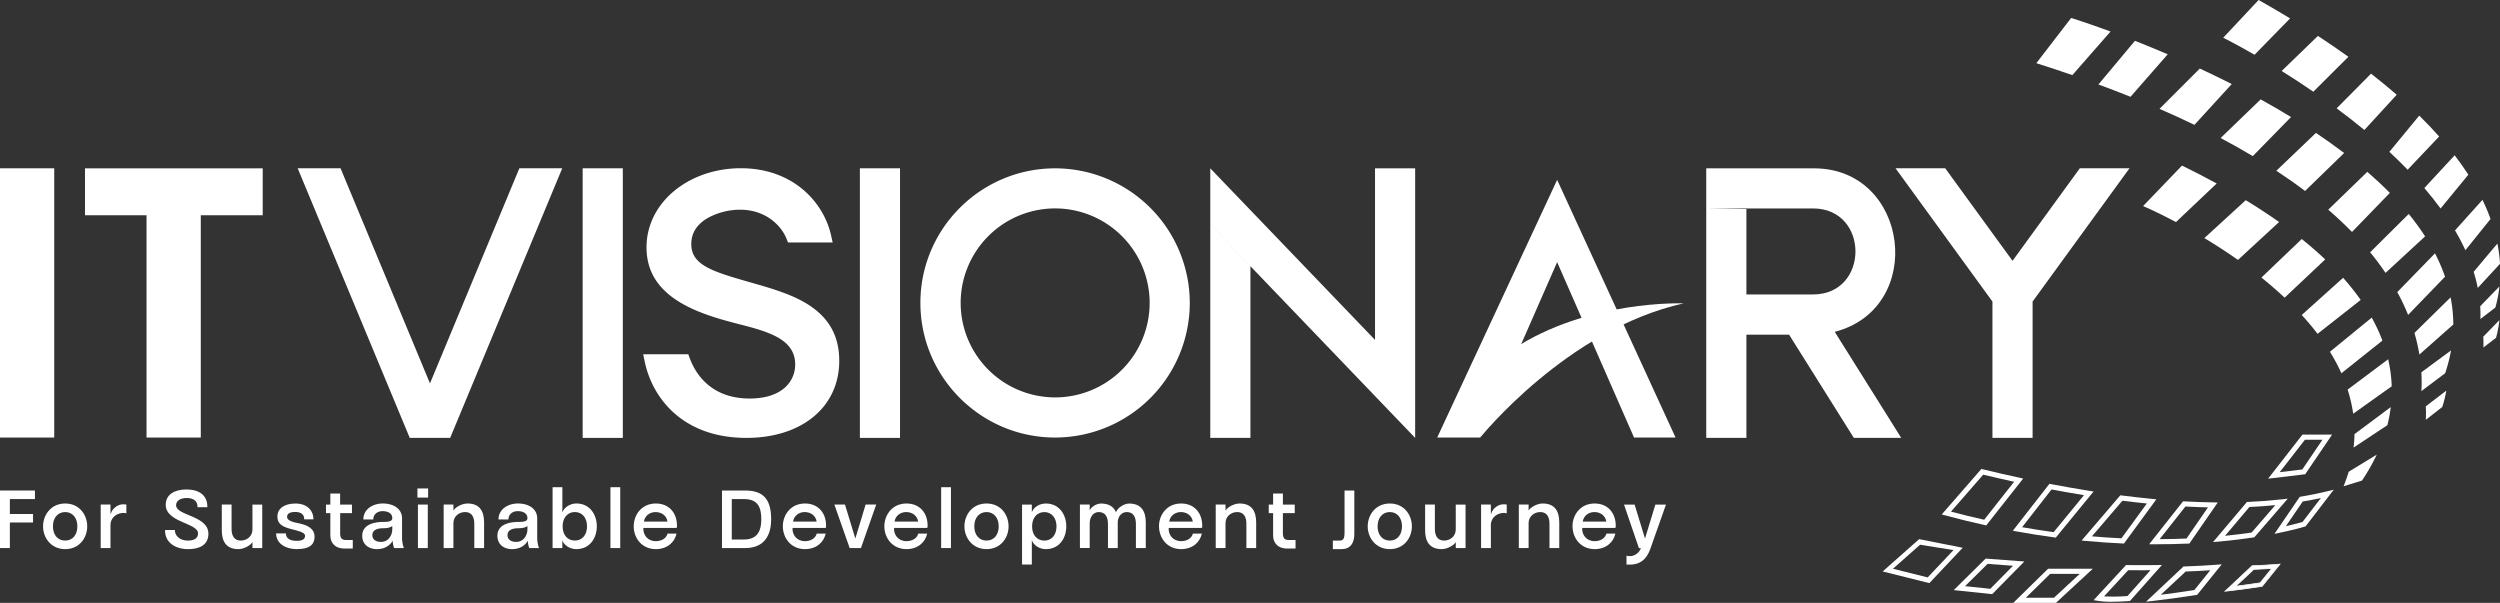 <svg id="Layer_1" data-name="Layer 1" xmlns="http://www.w3.org/2000/svg" xmlns:xlink="http://www.w3.org/1999/xlink" viewBox="0 0 2211 533.18"><rect x="0" y="0" width="2211" height="533.18" fill="#333333" stroke="none"/><defs><style>.cls-1{fill:none;}.cls-2{clip-path:url(#clip-path);}.cls-3{fill:#fff;}</style><clipPath id="clip-path" transform="translate(-88 -254.12)"><rect class="cls-1" width="2436" height="1125"/></clipPath></defs><g class="cls-2"><path class="cls-3" d="M2054.21,287.49s10.81,5.33,27.72,15.05l31.43-32.15q-13.32-8.07-27.84-16.27Z" transform="translate(-88 -254.12)"/><path class="cls-3" d="M2105.91,316.9c8.75,5.45,18.19,11.58,28,18.33l31-30.89c-8.48-6.08-17.42-12.23-26.94-18.45Z" transform="translate(-88 -254.12)"/><path class="cls-3" d="M2154.54,349.94c8.14,6,16.36,12.43,24.5,19.15l28.61-31.17q-10.56-9.19-22.71-18.65Z" transform="translate(-88 -254.12)"/><path class="cls-3" d="M2227.58,356.35l-26.42,32.07c5.52,5.12,10.93,10.39,16.16,15.79l27.86-29.38c-5.35-6.05-11.24-12.22-17.6-18.48" transform="translate(-88 -254.12)"/><path class="cls-3" d="M2232.09,420.41c5.06,5.91,9.87,11.94,14.36,18.1L2271,408.6q-5.4-8.39-12.1-17.14Z" transform="translate(-88 -254.12)"/><path class="cls-3" d="M2283.5,430.88l-24.3,27a193.14,193.14,0,0,1,9.19,17.53l22.24-27.64a175.43,175.43,0,0,0-7.13-16.92" transform="translate(-88 -254.12)"/><path class="cls-3" d="M2296.71,469.57c-5.33,6.22-14.5,17.19-21,24.95a135.76,135.76,0,0,1,3.61,14.25L2299,487.42a133.29,133.29,0,0,0-2.29-17.85" transform="translate(-88 -254.12)"/><path class="cls-3" d="M2294.89,526.11a113.36,113.36,0,0,0,3.61-18.66l-17,17.49q.36,5.64.16,11.33Z" transform="translate(-88 -254.12)"/><path class="cls-3" d="M2295.47,552.9a94.72,94.72,0,0,0,3-15.67l-14.29,14.69c.21,3.16.24,6.34.14,9.52Z" transform="translate(-88 -254.12)"/><path class="cls-3" d="M1954.56,282c-21.43-7.88-34.84-12-34.84-12l-30.8,40c11,3.47,21.55,7,31.86,10.55Z" transform="translate(-88 -254.12)"/><path class="cls-3" d="M1943.85,328.82c9.81,3.6,19.22,7.25,28.38,10.91l32.91-37.6c-10.31-4.4-20.06-8.38-29-11.91Z" transform="translate(-88 -254.12)"/><path class="cls-3" d="M1997.85,350.39q16.17,7,30.9,14.16l33-36.1c-9.58-4.85-19-9.42-28.25-13.7Z" transform="translate(-88 -254.12)"/><path class="cls-3" d="M2051.9,376.19c10,5.29,19.49,10.62,28.47,16l33.82-34.58c-8.89-5.43-17.88-10.63-26.86-15.59Z" transform="translate(-88 -254.12)"/><path class="cls-3" d="M2101.2,405.14q13.61,8.94,25.39,17.87l34.55-33.57c-8.07-6.15-16.41-12.07-24.92-17.78Z" transform="translate(-88 -254.12)"/><path class="cls-3" d="M2181.65,406.1l-34.54,33.47q11.46,9.92,21,19.7l33.45-34.55c-6.27-6.38-12.93-12.59-19.89-18.62" transform="translate(-88 -254.12)"/><path class="cls-3" d="M2218.29,443.35l-34.15,33.88q7.58,9.24,13.61,18.24l35-32.3a218.88,218.88,0,0,0-14.47-19.82" transform="translate(-88 -254.12)"/><path class="cls-3" d="M2241.51,478.18l-33.35,34.27a193.75,193.75,0,0,1,9.57,20.17l32.64-33.78a155.51,155.51,0,0,0-8.86-20.66" transform="translate(-88 -254.12)"/><path class="cls-3" d="M2255.32,517.1l-32,31.46a159.81,159.81,0,0,1,4.39,19.12l30-26.58a126.76,126.76,0,0,0-2.41-24" transform="translate(-88 -254.12)"/><path class="cls-3" d="M2229.51,600l21-15.81a140.08,140.08,0,0,0,5.18-20.14l-26.22,19.32a144.41,144.41,0,0,1,0,16.63" transform="translate(-88 -254.12)"/><path class="cls-3" d="M2233.39,625.42l14.54-11.36a103.17,103.17,0,0,0,3.6-14.46l-18.16,13.88a108.18,108.18,0,0,1,0,11.94" transform="translate(-88 -254.12)"/><path class="cls-3" d="M1983.37,436.35s11.63,4.92,29.07,14.15l36-34.1c-9.68-5.28-19.87-10.57-30.69-15.85Z" transform="translate(-88 -254.12)"/><path class="cls-3" d="M2037.54,464.68c9.42,5.66,19.48,12.13,29.71,19.33l36.37-33.54c-9.08-6.41-18.87-12.84-29.49-19.3Z" transform="translate(-88 -254.12)"/><path class="cls-3" d="M2088,499.6c7,5.6,13.86,11.53,20.51,17.78l35.89-33.82q-9.45-9-20.76-18.05Z" transform="translate(-88 -254.12)"/><path class="cls-3" d="M2160.22,499.83l-36.56,32.85c4.92,5.37,9.61,10.93,14,16.69l38.13-30a216.32,216.32,0,0,0-15.55-19.55" transform="translate(-88 -254.12)"/><path class="cls-3" d="M2185.58,535l-37,30.23a165,165,0,0,1,10.15,19L2195,555.32a150.79,150.79,0,0,0-9.46-20.34" transform="translate(-88 -254.12)"/><path class="cls-3" d="M2200.08,571.85l-35.84,26.84a126.23,126.23,0,0,1,4.91,21.33l34.08-24.26a122.51,122.51,0,0,0-3.15-23.91" transform="translate(-88 -254.12)"/><path class="cls-3" d="M2202.38,614.16l-32.08,23.9a117.44,117.44,0,0,1-.78,11.89l29.88-19.82a129.17,129.17,0,0,0,3-16" transform="translate(-88 -254.12)"/><path class="cls-3" d="M2190,656.2l-24.84,15.16q-1.89,6.35-4.52,12.81l16.25-5A172.88,172.88,0,0,0,2190,656.2" transform="translate(-88 -254.12)"/><path class="cls-3" d="M1844.61,718.8l-1.39-.3c-10.87-2.4-22.46-5.24-34.45-8.46l-3.5-.95,35.07-40.23,1.33.33c10.83,2.62,21.63,5.1,32.1,7.36l3.55.77Zm-31.17-12.2c10.18,2.69,20,5.1,29.37,7.17l26.47-33.57c-9-2-18.13-4.07-27.33-6.29Z" transform="translate(-88 -254.12)"/><path class="cls-3" d="M1906.15,729.56l-1.25-.16c-10.32-1.38-21.45-3.13-33.07-5.22l-3.68-.67L1900.53,682l1.35.26c11.31,2.16,22.68,4.15,33.79,5.92l3.9.61Zm-29.82-9.18c9.75,1.71,19.12,3.17,27.92,4.36l26.82-32.7c-9.47-1.54-19.09-3.24-28.68-5.06Z" transform="translate(-88 -254.12)"/><path class="cls-3" d="M1966.42,734.83l-1.22-.06c-10.43-.47-21.15-1.21-31.87-2.2l-4.36-.4,34.25-40,1.21.15c9,1.14,17.91,2.14,26.64,3l4,.38Zm-28.32-6.37c8.78.75,17.53,1.34,26.1,1.74l22.48-30.79c-7.11-.71-14.36-1.54-21.61-2.45Z" transform="translate(-88 -254.12)"/><path class="cls-3" d="M1995.24,735.47h-6.54l30-38,1.18.07c8.47.46,17,.77,25.28.9l4.23.07-25.14,36.35-1.12,0c-9,.4-18.33.6-27.84.6m25.51-33.4L1998,730.94c8.09,0,16-.21,23.74-.54l19-27.56c-6.62-.15-13.34-.41-20.06-.77" transform="translate(-88 -254.12)"/><path class="cls-3" d="M2045.21,733.51l30-35.47,1,0c10.18-.44,20-1.2,29.32-2.25l5.76-.65-29.59,34.19-.83.12c-9.58,1.44-19.71,2.65-30.12,3.61Zm32.15-31L2055.82,728c8.08-.82,16-1.8,23.52-2.92l20.95-24.21c-7.37.72-15.06,1.27-22.93,1.63" transform="translate(-88 -254.12)"/><path class="cls-3" d="M2099.53,726.26l22.37-32.74.95-.16c7.86-1.29,15.55-2.84,22.87-4.63l6.24-1.52-24.88,32.42-.68.21c-.31.1-7.69,2.41-21.37,5.27Zm25-28.6-14.9,21.82c7.94-1.79,13-3.23,14.73-3.75l16.25-21.17c-5.23,1.16-10.62,2.19-16.08,3.1" transform="translate(-88 -254.12)"/><path class="cls-3" d="M1955.84,786.33a79.55,79.55,0,0,1-12.09-.75l-4.18-.66,28.71-31.06,1,0s10.64.18,25.62,0l5.11-.06-28.28,31.83-.93.06q-8.47.59-15,.59m-7-4.75a157.24,157.24,0,0,0,20.78-.29l20.29-22.82c-9.79.06-17.07,0-19.65-.05Z" transform="translate(-88 -254.12)"/><path class="cls-3" d="M1986,786.22l33.09-31.12.85,0c10.14-.35,19.47-.85,27.75-1.49l5.22-.41-21.74,27-.86.13c-13.82,2.15-26.45,3.89-37.54,5.16Zm35-26.65L1999,780.13c9.06-1.12,19-2.52,29.68-4.18l14.09-17.49c-6.74.46-14.08.83-21.89,1.11" transform="translate(-88 -254.12)"/><path class="cls-3" d="M1794.31,769.82l-41.26-10.31,32.23-28.57,38.55,7.63Zm-32.19-12.7,30.72,7.67,22.84-24.18-29.56-4.73Z" transform="translate(-88 -254.12)"/><path class="cls-3" d="M1849.89,779.59l-34-3.58,28.2-27.87,34.25,2.56Zm-24-7.08,22.34,2.35,20.06-20.38-22.46-1.68Z" transform="translate(-88 -254.12)"/><path class="cls-3" d="M1906.26,787.3h-37.73l30.79-30.18h39.55Zm-26.66-4.52h24.89l22.83-21.14h-26.15Z" transform="translate(-88 -254.12)"/><path class="cls-3" d="M2093.91,677.46l30.39-39h26.22l-23.82,35.09ZM2126.52,643l-22.37,28.72,20-2.41L2142,643Z" transform="translate(-88 -254.12)"/><path class="cls-3" d="M2055.82,777l24-22.59.63,0c7.37-.26,14.15-.62,20.17-1.09l3.8-.29-15.81,19.59-.63.1c-10,1.56-19.23,2.82-27.29,3.74Zm25.41-19.35-15.91,14.93c6.59-.81,13.82-1.83,21.58-3l10.24-12.7c-4.89.33-10.23.6-15.91.8" transform="translate(-88 -254.12)"/><path class="cls-3" d="M2054.86,777.47l24.88-23.37.74,0c7.29-.25,14.07-.62,20.16-1.09l4.57-.36-16.37,20.3-.76.12c-10.09,1.56-19.27,2.82-27.3,3.74ZM2080,754.76l-23.23,21.82,3.92-.45c8-.92,17.2-2.18,27.28-3.74l.5-.08,15.24-18.89-3,.23c-6.1.47-12.89.84-20.18,1.09Zm-15.66,18.3,16.74-15.72h.13c5.58-.2,10.93-.47,15.9-.8l.76,0-10.8,13.39H2087c-7.75,1.21-15,2.23-21.59,3Zm17-15.06-15.08,14.14c6.27-.78,13.13-1.75,20.43-2.88l9.69-12c-4.73.31-9.79.56-15,.75" transform="translate(-88 -254.12)"/><rect class="cls-3" y="148.84" width="47.96" height="238.12"/><polygon class="cls-3" points="232.34 148.88 232.34 190.37 177.57 190.37 177.57 386.96 129.6 386.96 129.6 190.37 75.17 190.37 75.17 148.88 232.34 148.88"/><polygon class="cls-3" points="497.24 148.84 398.12 387.27 362.39 387.27 263.27 148.84 301.18 148.84 380.27 339.06 459.33 148.84 497.24 148.84"/><rect class="cls-3" x="515.31" y="148.84" width="35.5" height="238.44"/><path class="cls-3" d="M805.16,525.1c16.87,11.54,25.07,27.28,25.07,48.16,0,40.74-33,68.13-82.11,68.13-56.06,0-83.26-35-90-67.8l-1.27-6.15h39.89l1.22,3.36c4.91,13.36,18.34,35.78,53.11,35.78,13.46,0,24.29-3.42,31.34-9.89a27.16,27.16,0,0,0,8.86-20.15c0-21-20.42-28.11-45.09-34.56l-2.53-.64c-16.7-4.31-37.44-9.68-54.25-19.84-19.92-12-29.62-27.93-29.62-48.59,0-39.87,37.53-70,83.46-70s73.16,29.85,79.79,59.43l1.38,6.23H784.94l-1.28-3.21c-4.79-11.89-18.44-25.77-41.13-25.77a59.91,59.91,0,0,0-28,7c-10.07,5.63-15.16,13.49-15.16,23.4,0,8.82,4.15,15.08,13.47,20.28,8.95,5,21.9,8.74,38.28,13.44l2.37.67c18.2,5.23,37,10.63,51.67,20.69Z" transform="translate(-88 -254.12)"/><rect class="cls-3" x="760.48" y="148.84" width="35.5" height="238.44"/><path class="cls-3" d="M1140.24,522a119.16,119.16,0,0,1-119.06,119.07C955.46,641.08,902,587.66,902,522s53.46-119,119.18-119A119.19,119.19,0,0,1,1140.24,522m-119.06-83.56A83.57,83.57,0,1,0,1104.75,522a83.67,83.67,0,0,0-83.57-83.56" transform="translate(-88 -254.12)"/><path class="cls-3" d="M1339.56,403v238.4L1158.37,452.55V403l145.7,151.74V403Zm-181.19,49.59,35.51,37V641.36h-35.51Z" transform="translate(-88 -254.12)"/><path class="cls-3" d="M1710.62,547.57l58.84,93.82h-41.92l-57.28-91.31h-37.74v91.31H1597V438.47l35.52.52v75.54h59.18c49.71-.25,49.69-75.8,0-76.06H1597V403h94.71c84.78-.6,100.32,123.51,18.91,144.61" transform="translate(-88 -254.12)"/><polygon class="cls-3" points="1883.32 148.84 1797.63 266.69 1797.63 387.27 1762.11 387.27 1762.11 266.69 1676.42 148.84 1720.35 148.84 1779.88 230.67 1839.39 148.84 1883.32 148.84"/><path class="cls-3" d="M1425.58,563.32l-28.45,77.76s76.73-95.75,179.87-118.67c0,0-85.1-3.32-151.42,40.91" transform="translate(-88 -254.12)"/><polygon class="cls-3" points="1377.14 159.06 1271.05 386.96 1309.13 386.96 1377.14 231.83 1445.15 386.96 1481.87 386.96 1377.14 159.06"/><polygon class="cls-3" points="0 484.7 0 433.81 30.9 433.81 30.9 441.37 8.72 441.37 8.72 454.6 29.23 454.6 29.23 462.09 8.72 462.09 8.72 484.7 0 484.7"/><path class="cls-3" d="M126.09,719.63c0-10.18,7.06-20.22,19.56-20.22s19.49,10,19.49,20.22-7,20.14-19.49,20.14-19.56-10-19.56-20.14m30.33,0c0-7.64-4.37-12.65-10.77-12.65s-10.83,5-10.83,12.65,4.36,12.58,10.83,12.58,10.77-5,10.77-12.58" transform="translate(-88 -254.12)"/><path class="cls-3" d="M185.71,738.83h-8.65V700.36h8.65v8.07h.37c.87-3.85,5.45-8.29,10.9-8.29a13.59,13.59,0,0,1,2.77.22v7.78a9.35,9.35,0,0,0-2.55-.36c-5.67,0-11.49,3.92-11.49,10.9Z" transform="translate(-88 -254.12)"/><path class="cls-3" d="M254.2,739.77c-10.69,0-20.51-5.52-20.21-16.94h8.72c-.36,4.65,4.07,9.23,10.84,9.38,6,.14,9.59-1.89,9.59-6.4s-7-7-13.81-10c-7.2-3.13-14.76-7.2-14.76-15.2,0-9.38,8.07-13.6,18.32-13.6,10.69,0,18.76,4.73,18.47,15.71h-8.73c.37-4.22-2.32-8.07-9.08-8.15-6-.14-9.82,2.4-9.82,6.4,0,4.22,5.82,6.47,12.07,9.09,7.56,3.13,16.51,7.13,16.51,16.07,0,10-7.86,13.67-18.11,13.67" transform="translate(-88 -254.12)"/><path class="cls-3" d="M319.92,700.36v38.47h-8.65v-5.39c-1.31,2.84-7.49,6.33-12.43,6.33-11.13,0-14.69-7.27-14.69-16.8V700.36h8.65v21.23c-.07,6.91,2.77,10.62,8.15,10.62s10.32-3.78,10.32-9.82v-22Z" transform="translate(-88 -254.12)"/><path class="cls-3" d="M350.75,739.77c-10.91,0-18.55-5.45-18.55-13.89h8.66c0,4.8,4.21,6.55,9.31,6.55,4.87.07,7.63-1.24,7.63-4.44s-6.54-4.51-12.51-6c-6.69-1.89-12.14-3.93-11.92-11.42.14-7.12,6.69-11.13,15.92-11.13,10.26,0,15.93,6.11,15.93,14H357c.36-3.49-2.18-6.47-7.34-6.54-5-.15-7.78,1.38-7.78,4.29,0,3.49,5.16,4.72,11,5.88,6.62,1.39,13.31,4.37,13.31,11.64,0,7.85-5.52,11-15.41,11" transform="translate(-88 -254.12)"/><path class="cls-3" d="M400,731.7v7.56h-7.56c-7,0-12.29-4-12.29-11.63V707.92h-3.85v-7.56h3.85v-9.74h8.65v9.74h10.47v7.56H388.84V726c0,3.93,1.6,5.67,4.73,5.67Z" transform="translate(-88 -254.12)"/><path class="cls-3" d="M408.39,727.41c.3-8.22,8.15-11.71,19.13-11.71,4.8,0,7.42-.8,7.42-3.34,0-4.29-3.93-6.18-8.66-6.18-3.92,0-8.07,2.33-8.14,7.34h-8.8c.07-9.09,8.36-14.11,17.23-14.11,9.53,0,17,4.73,17,13.17v16.87a27.68,27.68,0,0,0,1.6,9.38h-8.65a22.66,22.66,0,0,1-1.24-6.55c-2.11,3.93-6.76,7.49-13.89,7.49-7.92,0-13.31-4.73-13-12.36m26.55-4.8v-3.42c-1.17,1.31-4.08,2.11-8.22,2.11-4.51,0-9.16,1.38-9.38,5.6-.29,4.58,3.42,6.47,7.56,6.47,7.13,0,10-6.54,10-10.76" transform="translate(-88 -254.12)"/><path class="cls-3" d="M457.18,686.11h9.45v8.07h-9.45Zm.44,14.25h8.72v38.47h-8.72Z" transform="translate(-88 -254.12)"/><path class="cls-3" d="M480.37,738.83V700.36H489v5.38c1.31-2.83,7.49-6.33,12.44-6.33,11.12,0,14.69,7.28,14.69,16.8v22.62h-8.66V717.6c.08-6.91-2.76-10.62-8.14-10.62S489,710.76,489,716.79v22Z" transform="translate(-88 -254.12)"/><path class="cls-3" d="M527.92,727.41c.29-8.22,8.14-11.71,19.12-11.71,4.8,0,7.42-.8,7.42-3.34,0-4.29-3.93-6.18-8.66-6.18-3.92,0-8.07,2.33-8.14,7.34h-8.8c.08-9.09,8.36-14.11,17.24-14.11,9.52,0,17,4.73,17,13.17v16.87a27.68,27.68,0,0,0,1.6,9.38h-8.65a22.66,22.66,0,0,1-1.24-6.55c-2.11,3.93-6.76,7.49-13.89,7.49-7.92,0-13.3-4.73-13-12.36m26.54-4.8v-3.42c-1.17,1.31-4.07,2.11-8.22,2.11-4.51,0-9.16,1.38-9.38,5.6-.29,4.58,3.42,6.47,7.56,6.47,7.13,0,10-6.54,10-10.76" transform="translate(-88 -254.12)"/><path class="cls-3" d="M615.82,719.63c0,10.11-6,20.14-18.1,20.14-5.39,0-10.62-3-12.37-7.71v6.77H576.7V685h8.65v22.32c1.75-4.73,7-7.93,12.37-7.93,12.07,0,18.1,10,18.1,20.22m-8.65,0c0-7.64-4.37-12.65-10.76-12.65s-10.84,5-10.84,12.65,4.37,12.58,10.84,12.58,10.76-5,10.76-12.58" transform="translate(-88 -254.12)"/><rect class="cls-3" x="539.88" y="430.89" width="8.65" height="53.81"/><path class="cls-3" d="M648.46,719.63c0-10.18,7-20.22,19.56-20.22,11.85,0,19.05,8.59,18.68,20.51,0,.8-.29,1.09-1,1.09H657c-.44,6,3.63,11.71,11,11.71,4.87,0,9.23-2.33,10.39-6.69h7.93c-1.67,7.71-8.29,13.74-18.32,13.74-12.51,0-19.56-10-19.56-20.14m29.88-4.22C677.54,710,673,707,667.8,707s-9.53,3.27-10.33,8.43Z" transform="translate(-88 -254.12)"/><path class="cls-3" d="M726.54,738.83v-50.9H747c16.36,0,23,8,23,25.45,0,15-6.69,25.45-23,25.45Zm8.65-7.57h10.69c11.93,0,15.42-7.56,15.42-17.88,0-11.2-3.49-17.89-15.35-17.89H735.19Z" transform="translate(-88 -254.12)"/><path class="cls-3" d="M780.34,719.63c0-10.18,7-20.22,19.56-20.22,11.85,0,19.05,8.59,18.68,20.51,0,.8-.29,1.09-1,1.09H788.92c-.44,6,3.63,11.71,11,11.71,4.87,0,9.23-2.33,10.4-6.69h7.92c-1.67,7.71-8.29,13.74-18.32,13.74-12.51,0-19.56-10-19.56-20.14m29.88-4.22c-.8-5.38-5.38-8.43-10.54-8.43s-9.53,3.27-10.33,8.43Z" transform="translate(-88 -254.12)"/><polygon class="cls-3" points="756.46 476.27 765.55 446.24 774.93 446.24 761.41 484.7 751.45 484.7 737.92 446.24 747.3 446.24 756.46 476.27"/><path class="cls-3" d="M870.12,719.63c0-10.18,7.06-20.22,19.56-20.22,11.86,0,19.06,8.59,18.69,20.51,0,.8-.29,1.09-1,1.09H878.7c-.43,6,3.64,11.71,11,11.71,4.88,0,9.24-2.33,10.4-6.69H908c-1.67,7.71-8.29,13.74-18.33,13.74-12.5,0-19.56-10-19.56-20.14M900,715.41c-.8-5.38-5.38-8.43-10.54-8.43s-9.53,3.27-10.33,8.43Z" transform="translate(-88 -254.12)"/><rect class="cls-3" x="832.36" y="430.89" width="8.65" height="53.81"/><path class="cls-3" d="M940.94,719.63c0-10.18,7-20.22,19.56-20.22s19.48,10,19.48,20.22-7.05,20.14-19.48,20.14-19.56-10-19.56-20.14m30.32,0c0-7.64-4.36-12.65-10.76-12.65s-10.84,5-10.84,12.65,4.37,12.58,10.84,12.58,10.76-5,10.76-12.58" transform="translate(-88 -254.12)"/><path class="cls-3" d="M1000.55,731.85v21.52H991.9v-53h8.65v6.76c1.75-4.72,7-7.71,12.36-7.71,12.07,0,18.11,10,18.11,20.22s-6,20.14-18.11,20.14c-5.38,0-10.61-3.13-12.36-7.92m.22-12.22c0,7.63,4.36,12.58,10.84,12.58s10.76-5,10.76-12.58S1018,707,1011.61,707s-10.84,5-10.84,12.65" transform="translate(-88 -254.12)"/><path class="cls-3" d="M1101.33,716.21v22.62h-8.73V717.59c0-6.9-2.69-10.61-8.14-10.61-4.44,0-7.86,3.92-7.93,9v22.84h-8.65V717.59c0-6.9-2.77-10.61-8.22-10.61-4.87,0-7.93,4.65-7.93,9.81v22h-8.65V700.36h8.65v5.09c1.31-2.84,5.68-6,10.11-6,6.76,0,11.27,2.84,13.09,7.71,1.53-4,7.27-7.71,11.63-7.71,11.13,0,14.77,7.28,14.77,16.8" transform="translate(-88 -254.12)"/><path class="cls-3" d="M1113,719.63c0-10.18,7-20.22,19.56-20.22,11.85,0,19,8.59,18.69,20.51,0,.8-.29,1.09-1,1.09h-28.65c-.44,6,3.63,11.71,11,11.71,4.87,0,9.23-2.33,10.4-6.69h7.92c-1.67,7.71-8.29,13.74-18.32,13.74-12.51,0-19.56-10-19.56-20.14m29.88-4.22c-.8-5.38-5.38-8.43-10.54-8.43s-9.53,3.27-10.33,8.43Z" transform="translate(-88 -254.12)"/><path class="cls-3" d="M1163.19,738.83V700.36h8.65v5.38c1.31-2.83,7.49-6.33,12.43-6.33,11.13,0,14.69,7.28,14.69,16.8v22.62h-8.65V717.6c.07-6.91-2.77-10.62-8.15-10.62s-10.32,3.78-10.32,9.81v22Z" transform="translate(-88 -254.12)"/><path class="cls-3" d="M1233.78,731.7v7.56h-7.56c-7,0-12.29-4-12.29-11.63V707.92h-3.85v-7.56h3.85v-9.74h8.66v9.74h10.47v7.56h-10.47V726c0,3.93,1.59,5.67,4.72,5.67Z" transform="translate(-88 -254.12)"/><path class="cls-3" d="M1266.78,739.77v-7.56h5.9c3.12,0,4.43-1.38,4.43-7.13V687.93h8.65v38.68c0,8.43-4.07,13.16-11,13.16Z" transform="translate(-88 -254.12)"/><path class="cls-3" d="M1297.61,719.63c0-10.18,7.05-20.22,19.56-20.22s19.49,10,19.49,20.22-7.05,20.14-19.49,20.14-19.56-10-19.56-20.14m30.32,0c0-7.64-4.36-12.65-10.76-12.65s-10.83,5-10.83,12.65,4.36,12.58,10.83,12.58,10.76-5,10.76-12.58" transform="translate(-88 -254.12)"/><path class="cls-3" d="M1384.13,700.36v38.47h-8.65v-5.39c-1.31,2.84-7.49,6.33-12.44,6.33-11.12,0-14.68-7.27-14.68-16.8V700.36H1357v21.23c-.07,6.91,2.76,10.62,8.14,10.62s10.33-3.78,10.33-9.82v-22Z" transform="translate(-88 -254.12)"/><path class="cls-3" d="M1406.52,738.83h-8.65V700.36h8.65v8.07h.36c.87-3.85,5.46-8.29,10.91-8.29a13.41,13.41,0,0,1,2.76.22v7.78a9.22,9.22,0,0,0-2.54-.36c-5.67,0-11.49,3.92-11.49,10.9Z" transform="translate(-88 -254.12)"/><path class="cls-3" d="M1431.24,738.83V700.36h8.65v5.38c1.31-2.83,7.49-6.33,12.43-6.33,11.13,0,14.69,7.28,14.69,16.8v22.62h-8.65V717.6c.07-6.91-2.76-10.62-8.15-10.62s-10.32,3.78-10.32,9.81v22Z" transform="translate(-88 -254.12)"/><path class="cls-3" d="M1478.71,719.63c0-10.18,7-20.22,19.56-20.22,11.85,0,19,8.59,18.69,20.51,0,.8-.29,1.09-1,1.09h-28.65c-.44,6,3.64,11.71,11,11.71,4.87,0,9.23-2.33,10.4-6.69h7.92c-1.67,7.71-8.29,13.74-18.32,13.74-12.51,0-19.56-10-19.56-20.14m29.88-4.22c-.8-5.38-5.38-8.43-10.54-8.43s-9.52,3.27-10.32,8.43Z" transform="translate(-88 -254.12)"/><path class="cls-3" d="M1526.48,745.59a13,13,0,0,0,4.29.29,10.62,10.62,0,0,0,8.43-7h-1.74l-13.17-38.47h9.38l9.17,30,9.16-30h9.38l-13.6,38.47c-3,8.72-7.78,13.59-16,14.47a44,44,0,0,1-5.3.07Z" transform="translate(-88 -254.12)"/></g></svg>